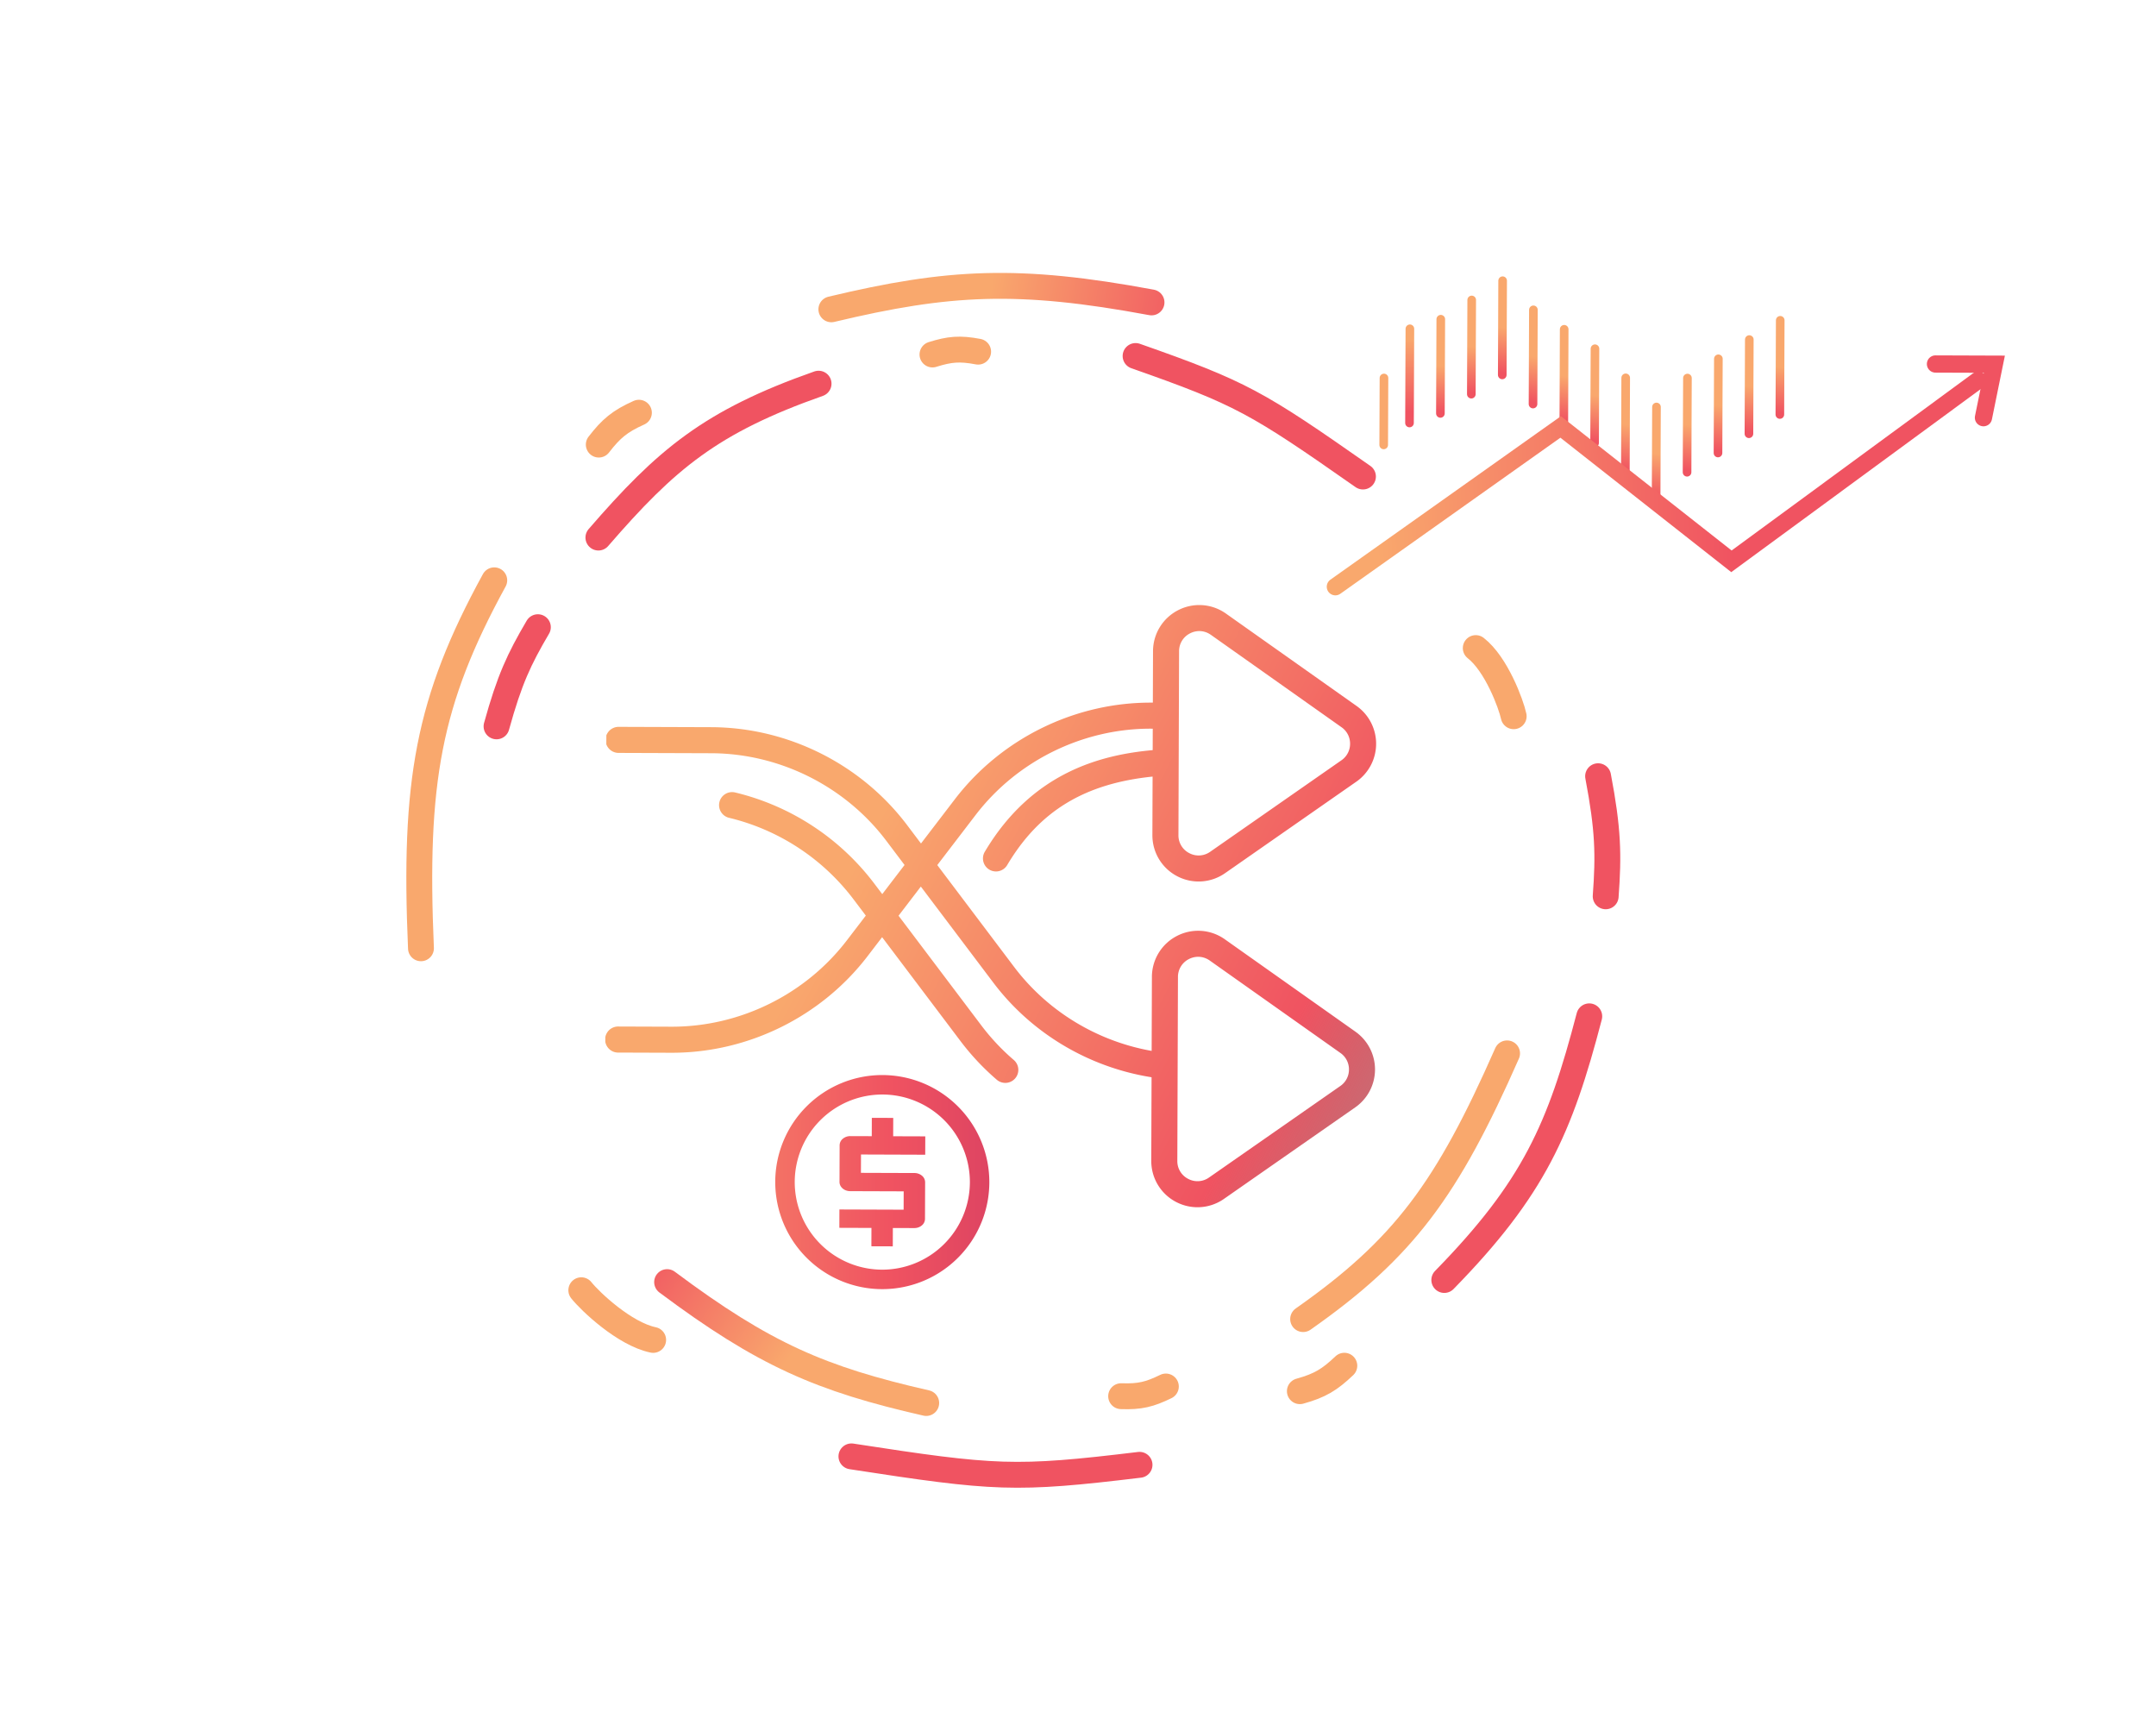 <svg width="250" height="200" fill="none" xmlns="http://www.w3.org/2000/svg"><path d="M184.284 117.835c-3.399 13.03-6.425 19.951-16.81 30.569M132.135 169.834c-14.456 1.742-16.712 1.593-33.408-.978" stroke="#F05361" stroke-width="3" stroke-linecap="round"/><path d="M185.308 89.996c1.18 6.198 1.232 9.107.88 13.924" stroke="url(#paint0_linear)" stroke-width="3" stroke-linecap="round"/><path d="M96.4 35.862c13.617-3.248 21.662-3.674 37.125-.8" stroke="url(#paint1_linear)" stroke-width="3" stroke-linecap="round"/><path d="M69.432 51.547c1.43-1.85 2.43-2.7 4.653-3.696M155.883 158.345c-1.693 1.612-2.81 2.302-5.157 2.952M75.737 155.352c-3.324-.691-7.302-4.462-8.332-5.759M48.813 109.945c-.833-19.286.826-28.644 8.5-42.662" stroke="#F9A86D" stroke-width="3" stroke-linecap="round"/><path d="M69.388 62.326c7.866-9.092 13.021-13.44 25.53-17.842M131.677 41.276c12.264 4.312 14.011 5.322 26.366 13.973" stroke="#F05361" stroke-width="3" stroke-linecap="round"/><path d="M57.576 84.215c1.502-5.428 2.609-7.779 4.793-11.497" stroke="url(#paint2_linear)" stroke-width="3" stroke-linecap="round"/><path d="M107.401 162.667c-12.188-2.775-18.798-5.611-30.046-14.017" stroke="url(#paint3_linear)" stroke-width="3" stroke-linecap="round"/><path d="M135.188 160.754c-1.876.916-3.012 1.202-5.186 1.123M108.125 41.1c1.992-.623 3.159-.734 5.295-.328M171.122 75.14c2.388 1.866 4.085 6.456 4.398 7.901M174.754 122.13c-6.947 15.773-11.97 22.612-23.649 30.807" stroke="#F9A86D" stroke-width="3" stroke-linecap="round"/><path transform="matrix(.004 -1 1 .003 160.946 52.085)" stroke="#F9A86D" stroke-linecap="round" d="M.5-.5h7.759"/><path transform="matrix(.004 -1 1 .003 163.938 49.544)" stroke="url(#paint4_linear)" stroke-linecap="round" d="M.5-.5h10.921"/><path transform="matrix(.004 -1 1 .003 167.521 48.434)" stroke="url(#paint5_linear)" stroke-linecap="round" d="M.5-.5h10.922"/><path transform="matrix(.004 -1 1 .003 171.107 46.202)" stroke="url(#paint6_linear)" stroke-linecap="round" d="M.5-.5h10.922"/><path transform="matrix(.004 -1 1 .003 174.693 43.97)" stroke="url(#paint7_linear)" stroke-linecap="round" d="M.5-.5h10.922"/><path transform="matrix(.004 -1 1 .003 178.26 47.347)" stroke="url(#paint8_linear)" stroke-linecap="round" d="M.5-.5h10.922"/><path transform="matrix(.004 -1 1 .003 181.83 49.601)" stroke="url(#paint9_linear)" stroke-linecap="round" d="M.5-.5h10.922"/><path transform="matrix(.004 -1 1 .003 185.4 51.856)" stroke="url(#paint10_linear)" stroke-linecap="round" d="M.5-.5h10.922"/><path transform="rotate(-89.791 122.2 -67.213) skewX(.025)" stroke="url(#paint11_linear)" stroke-linecap="round" d="M.5-.5h10.922"/><path transform="matrix(.004 -1 1 .003 192.532 58.608)" stroke="url(#paint12_linear)" stroke-linecap="round" d="M.5-.5h10.921"/><path transform="matrix(.004 -1 1 .003 196.122 55.255)" stroke="url(#paint13_linear)" stroke-linecap="round" d="M.5-.5h10.921"/><path transform="matrix(.004 -1 1 .003 199.709 53.023)" stroke="url(#paint14_linear)" stroke-linecap="round" d="M.5-.5h10.922"/><path transform="matrix(.004 -1 1 .003 203.296 50.792)" stroke="url(#paint15_linear)" stroke-linecap="round" d="M.5-.5h10.922"/><path transform="matrix(.004 -1 1 .003 206.882 48.56)" stroke="url(#paint16_linear)" stroke-linecap="round" d="M.5-.5h10.922"/><path d="M224.43 42.203l6.825.024-1.262 6.2" stroke="#F05361" stroke-width="2" stroke-linecap="round"/><path d="M154.843 68.026L180.968 49.5l19.803 15.581 28.616-21" stroke="url(#paint17_linear)" stroke-width="2" stroke-linecap="round"/><g clip-path="url(#clip0)"><path d="M157.175 119.618l-15.15-10.715a5.339 5.339 0 00-5.551-.389 5.342 5.342 0 00-2.904 4.747l-.03 8.582c-6.317-1.121-12.064-4.589-15.947-9.735l-8.91-11.809 4.439-5.798c4.821-6.3 12.437-10.045 20.37-10.017h.176l-.008 2.487c-5.922.538-13.967 2.527-19.468 11.785a1.51 1.51 0 102.596 1.544c3.729-6.276 8.983-9.453 16.861-10.261l-.023 6.783a5.345 5.345 0 002.872 4.767 5.352 5.352 0 005.554-.351l15.224-10.61a5.364 5.364 0 00.03-8.775l-15.151-10.715a5.342 5.342 0 00-5.552-.388 5.343 5.343 0 00-2.904 4.746l-.02 5.967h-.177c-8.871-.03-17.388 4.157-22.78 11.201l-3.928 5.132-1.606-2.129C99.844 88.585 91.356 84.34 82.484 84.31l-10.75-.037a1.51 1.51 0 10-.01 3.021l10.75.037c7.934.027 15.523 3.824 20.301 10.156l2.113 2.801-2.586 3.378-.916-1.213a28.623 28.623 0 00-16.144-10.573 1.51 1.51 0 00-.704 2.938 25.6 25.6 0 0114.436 9.455l1.422 1.883-2.193 2.865c-4.82 6.3-12.437 10.044-20.37 10.017l-6.218-.022a1.512 1.512 0 00-.01 3.021l6.218.022c8.872.03 17.388-4.157 22.78-11.202l1.683-2.198 9.095 12.054a28.67 28.67 0 004.204 4.477c.285.243.632.362.978.363a1.51 1.51 0 00.99-2.657 25.556 25.556 0 01-3.76-4.003l-9.602-12.723 2.586-3.379 8.404 11.137c4.447 5.895 11.081 9.818 18.349 10.971l-.034 9.688a5.346 5.346 0 002.872 4.768 5.374 5.374 0 002.472.615 5.353 5.353 0 003.082-.966l15.223-10.611a5.364 5.364 0 002.296-4.379 5.365 5.365 0 00-2.266-4.395zM136.72 75.507a2.302 2.302 0 011.268-2.072 2.34 2.34 0 011.084-.267c.468.002.931.15 1.338.437l15.15 10.714a2.31 2.31 0 01.989 1.919 2.31 2.31 0 01-1.002 1.911l-15.223 10.61a2.309 2.309 0 01-2.424.153 2.303 2.303 0 01-1.253-2.08l.073-21.325zm18.697 50.407l-15.223 10.61a2.306 2.306 0 01-2.424.153 2.304 2.304 0 01-1.253-2.08l.074-21.325a2.303 2.303 0 011.267-2.073 2.35 2.35 0 011.085-.266c.467.002.93.148 1.337.436l15.15 10.715a2.31 2.31 0 01.99 1.918 2.31 2.31 0 01-1.003 1.912z" fill="url(#paint18_linear)"/><path d="M102.352 124.644a12.407 12.407 0 00-8.849 21.155 12.406 12.406 0 0013.516 2.737 12.416 12.416 0 007.7-11.44 12.419 12.419 0 00-3.609-8.783 12.42 12.42 0 00-8.758-3.669zm-.078 22.564a10.16 10.16 0 01-9.36-6.301 10.151 10.151 0 012.24-11.058 10.155 10.155 0 0117.309 7.24 10.168 10.168 0 01-10.189 10.119z" fill="url(#paint19_linear)"/><path d="M103.575 129.612l-2.482-.008-.007 2.127-2.482-.008a1.346 1.346 0 00-.879.308.994.994 0 00-.366.751l-.014 4.255c-.001.282.128.553.36.753.233.201.548.314.877.315l6.205.021-.007 2.128-7.446-.026-.008 2.128 3.723.012-.007 2.128 2.482.008.007-2.127 2.482.008c.33.002.646-.109.879-.308a.995.995 0 00.366-.751l.015-4.255a.992.992 0 00-.361-.753 1.35 1.35 0 00-.877-.315l-6.205-.021.008-2.128 7.446.026.007-2.128-3.723-.012.007-2.128z" fill="url(#paint20_linear)"/></g><defs><linearGradient id="paint0_linear" x1="185.308" y1="89.996" x2="185.26" y2="103.917" gradientUnits="userSpaceOnUse"><stop stop-color="#F05361"/><stop offset="1" stop-color="#F05361"/></linearGradient><linearGradient id="paint1_linear" x1="114.971" y1="33.139" x2="139.088" y2="36.937" gradientUnits="userSpaceOnUse"><stop stop-color="#F9A86D"/><stop offset="1" stop-color="#F05361"/></linearGradient><linearGradient id="paint2_linear" x1="57.576" y1="84.215" x2="63.111" y2="73.087" gradientUnits="userSpaceOnUse"><stop stop-color="#F05361"/><stop offset="1" stop-color="#F05361"/></linearGradient><linearGradient id="paint3_linear" x1="91.455" y1="157.515" x2="73.642" y2="144.953" gradientUnits="userSpaceOnUse"><stop stop-color="#F9A86D"/><stop offset="1" stop-color="#F05361"/></linearGradient><linearGradient id="paint4_linear" x1="10.239" y1="-.5" x2="1.828" y2="-.5" gradientUnits="userSpaceOnUse"><stop stop-color="#F9A86D"/><stop offset="1" stop-color="#F05361"/></linearGradient><linearGradient id="paint5_linear" x1="5.961" y1="0" x2=".722" y2="-.627" gradientUnits="userSpaceOnUse"><stop stop-color="#F9A86D"/><stop offset="1" stop-color="#F05361"/></linearGradient><linearGradient id="paint6_linear" x1="5.961" y1="0" x2=".722" y2="-.627" gradientUnits="userSpaceOnUse"><stop stop-color="#F9A86D"/><stop offset="1" stop-color="#F05361"/></linearGradient><linearGradient id="paint7_linear" x1="5.961" y1="0" x2=".722" y2="-.627" gradientUnits="userSpaceOnUse"><stop stop-color="#F9A86D"/><stop offset="1" stop-color="#F05361"/></linearGradient><linearGradient id="paint8_linear" x1="5.961" y1="0" x2=".722" y2="-.627" gradientUnits="userSpaceOnUse"><stop stop-color="#F9A86D"/><stop offset="1" stop-color="#F05361"/></linearGradient><linearGradient id="paint9_linear" x1="5.961" y1="0" x2=".722" y2="-.627" gradientUnits="userSpaceOnUse"><stop stop-color="#F9A86D"/><stop offset="1" stop-color="#F05361"/></linearGradient><linearGradient id="paint10_linear" x1="5.961" y1="0" x2=".722" y2="-.627" gradientUnits="userSpaceOnUse"><stop stop-color="#F9A86D"/><stop offset="1" stop-color="#F05361"/></linearGradient><linearGradient id="paint11_linear" x1="5.961" y1="0" x2=".722" y2="-.627" gradientUnits="userSpaceOnUse"><stop stop-color="#F9A86D"/><stop offset="1" stop-color="#F05361"/></linearGradient><linearGradient id="paint12_linear" x1="5.961" y1="0" x2=".722" y2="-.627" gradientUnits="userSpaceOnUse"><stop stop-color="#F9A86D"/><stop offset="1" stop-color="#F05361"/></linearGradient><linearGradient id="paint13_linear" x1="5.961" y1="0" x2=".722" y2="-.627" gradientUnits="userSpaceOnUse"><stop stop-color="#F9A86D"/><stop offset="1" stop-color="#F05361"/></linearGradient><linearGradient id="paint14_linear" x1="5.961" y1="0" x2=".722" y2="-.627" gradientUnits="userSpaceOnUse"><stop stop-color="#F9A86D"/><stop offset="1" stop-color="#F05361"/></linearGradient><linearGradient id="paint15_linear" x1="5.961" y1="0" x2=".722" y2="-.627" gradientUnits="userSpaceOnUse"><stop stop-color="#F9A86D"/><stop offset="1" stop-color="#F05361"/></linearGradient><linearGradient id="paint16_linear" x1="5.961" y1="0" x2=".722" y2="-.627" gradientUnits="userSpaceOnUse"><stop stop-color="#F9A86D"/><stop offset="1" stop-color="#F05361"/></linearGradient><linearGradient id="paint17_linear" x1="159.811" y1="66.802" x2="201.081" y2="65.082" gradientUnits="userSpaceOnUse"><stop stop-color="#F9A86D"/><stop offset="1" stop-color="#F05361"/></linearGradient><linearGradient id="paint18_linear" x1="114.949" y1="70.068" x2="214.244" y2="122.203" gradientUnits="userSpaceOnUse"><stop stop-color="#F9A86D"/><stop offset=".479" stop-color="#F05361"/><stop offset="1" stop-opacity="0"/></linearGradient><linearGradient id="paint19_linear" x1="66.207" y1="136.93" x2="139.617" y2="137.182" gradientUnits="userSpaceOnUse"><stop stop-color="#F9A86D"/><stop offset=".503" stop-color="#F05361"/><stop offset="1" stop-color="#B72563"/></linearGradient><linearGradient id="paint20_linear" x1="62.596" y1="136.918" x2="143.348" y2="137.195" gradientUnits="userSpaceOnUse"><stop stop-color="#F9A86D"/><stop offset=".503" stop-color="#F05361"/><stop offset="1" stop-color="#B72563"/></linearGradient><clipPath id="clip0"><path fill="#fff" transform="rotate(.197 -17437.76 20504.353)" d="M0 0h89.354v89.354H0z"/></clipPath></defs></svg>
